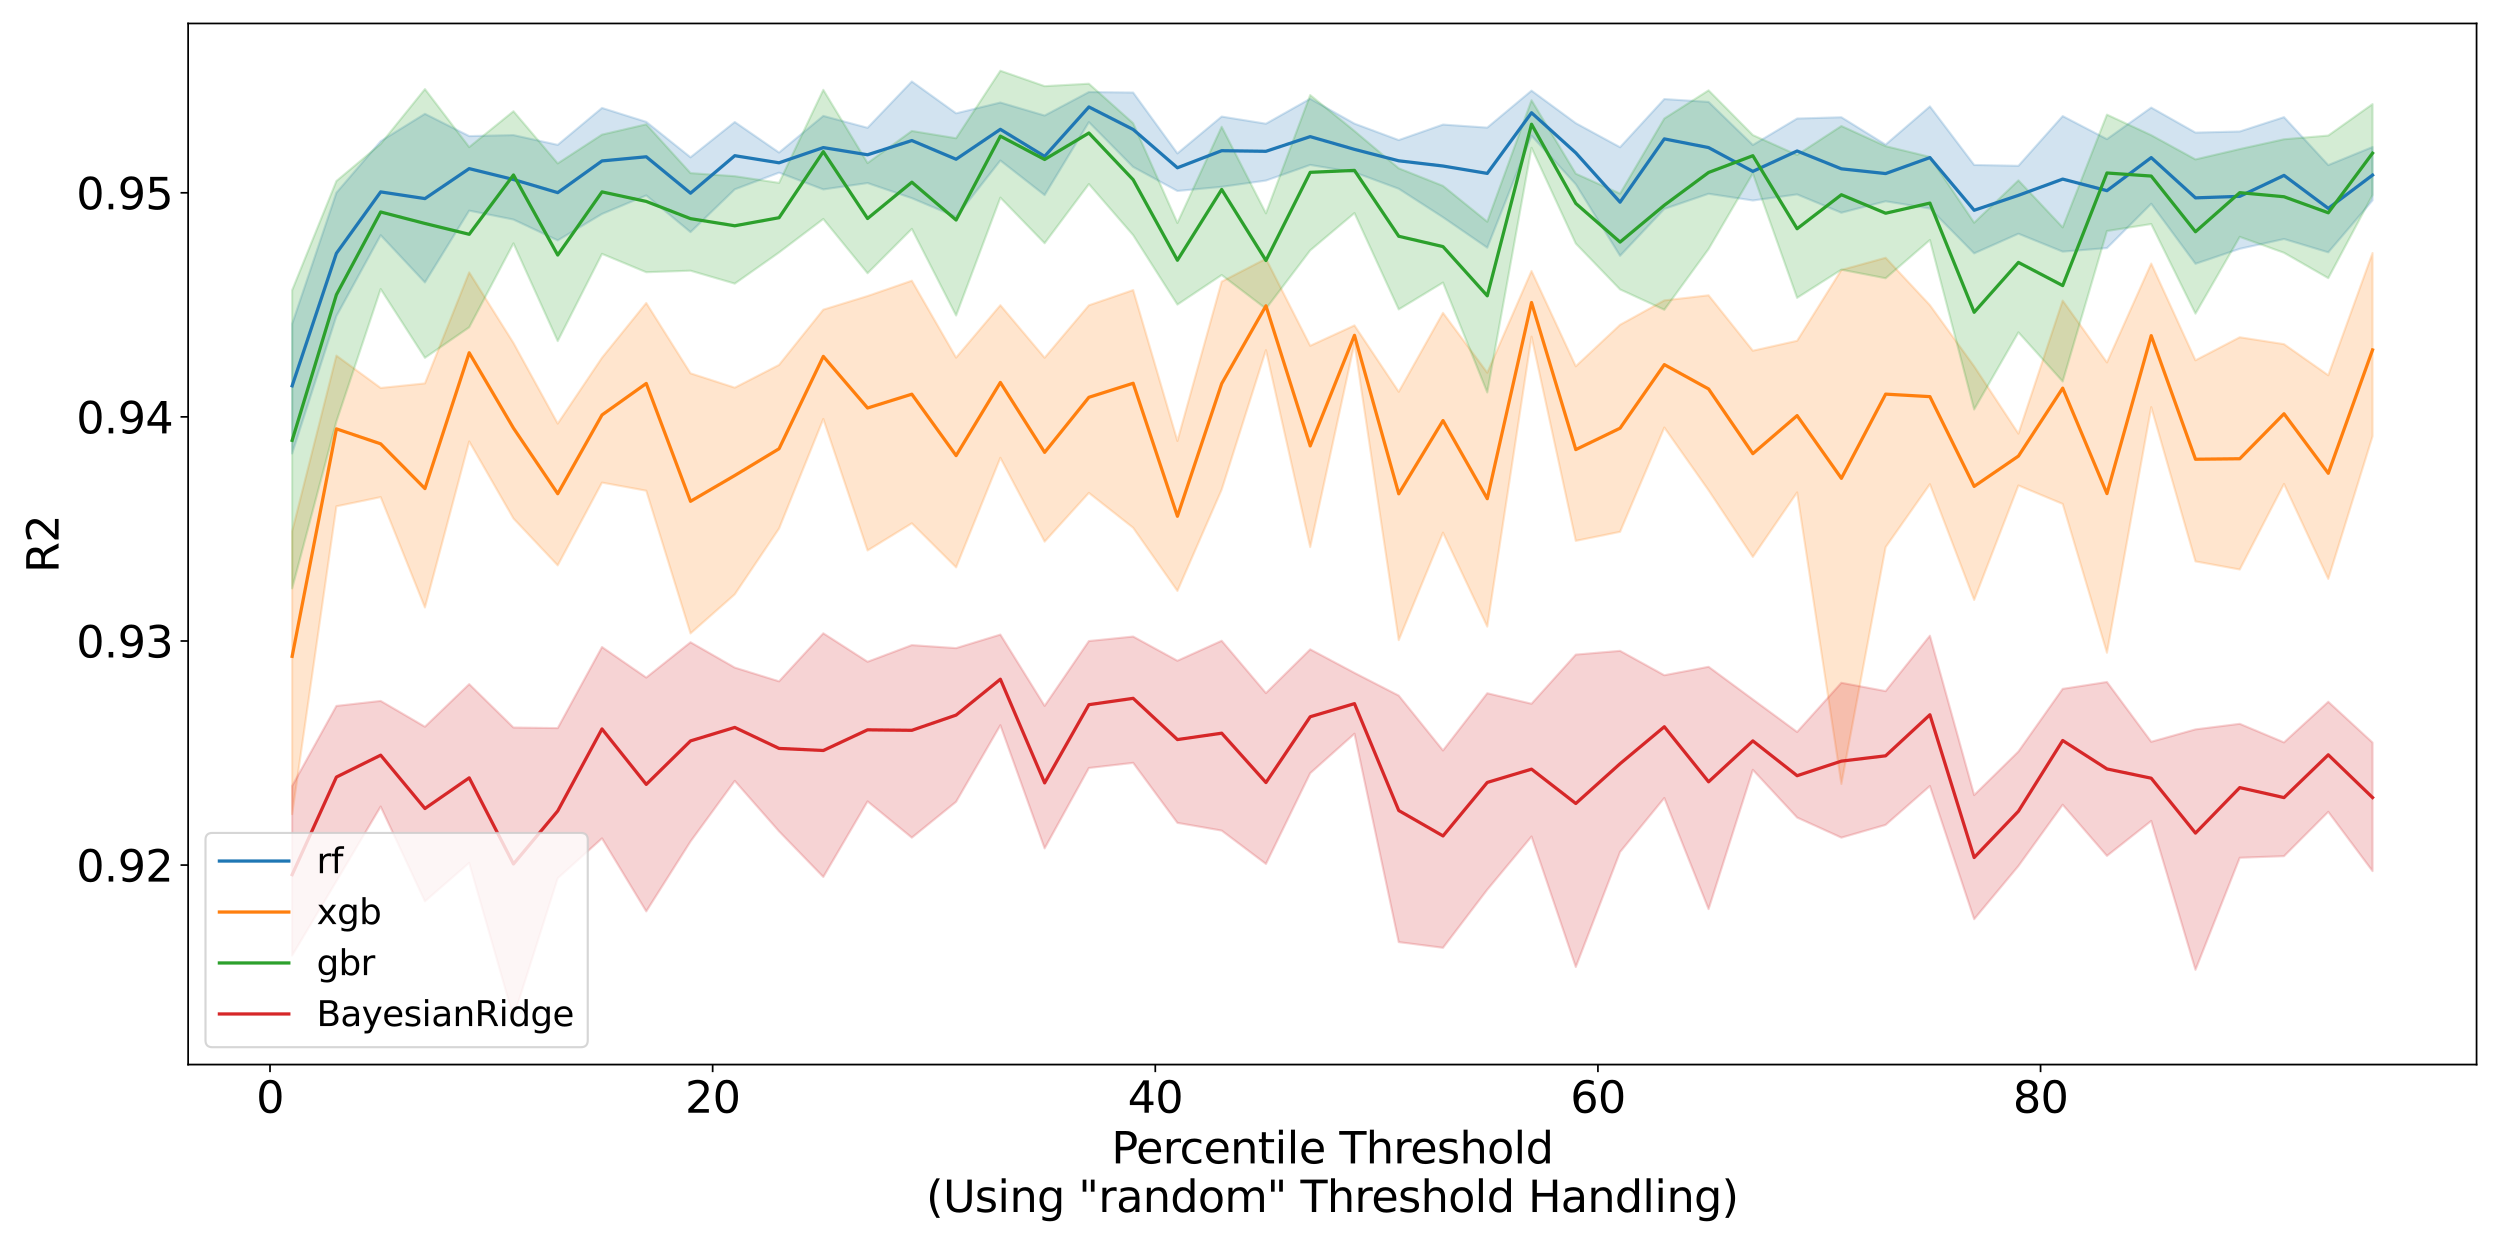 <?xml version="1.0" encoding="utf-8" standalone="no"?>
<!DOCTYPE svg PUBLIC "-//W3C//DTD SVG 1.1//EN"
  "http://www.w3.org/Graphics/SVG/1.1/DTD/svg11.dtd">
<svg xmlns:xlink="http://www.w3.org/1999/xlink" width="1152pt" height="576pt" viewBox="0 0 1152 576" xmlns="http://www.w3.org/2000/svg" version="1.1">
 <defs>
  <style type="text/css">*{stroke-linejoin: round; stroke-linecap: butt}</style>
 </defs>
 <g id="figure_1">
  <g id="patch_1">
   <path d="M 0 576 
L 1152 576 
L 1152 0 
L 0 0 
z
" style="fill: #ffffff"/>
  </g>
  <g id="axes_1">
   <g id="patch_2">
    <path d="M 86.69 490.552 
L 1141.2 490.552 
L 1141.2 10.8 
L 86.69 10.8 
z
" style="fill: #ffffff"/>
   </g>
   <g id="PolyCollection_1">
    <defs>
     <path id="m0b833ff2f1" d="M 134.622 -426.703 
L 134.622 -367.059 
L 155.019 -430.334 
L 175.416 -467.618 
L 195.812 -445.857 
L 216.209 -478.936 
L 236.606 -474.829 
L 257.003 -465.228 
L 277.399 -477.409 
L 297.796 -485.947 
L 318.193 -469.042 
L 338.589 -488.744 
L 358.986 -496.441 
L 379.383 -488.713 
L 399.78 -491.652 
L 420.176 -484.685 
L 440.573 -476.057 
L 460.97 -502.032 
L 481.366 -486.102 
L 501.763 -519.708 
L 522.16 -499.058 
L 542.557 -487.998 
L 562.953 -489.911 
L 583.35 -492.798 
L 603.747 -500.006 
L 624.143 -496.566 
L 644.54 -489.026 
L 664.937 -475.889 
L 685.333 -461.871 
L 705.73 -513.46 
L 726.127 -491.074 
L 746.524 -458.129 
L 766.92 -479.725 
L 787.317 -486.714 
L 807.714 -483.61 
L 828.11 -486.417 
L 848.507 -477.973 
L 868.904 -483.25 
L 889.301 -479.933 
L 909.697 -459.257 
L 930.094 -468.307 
L 950.491 -460.05 
L 970.887 -461.686 
L 991.284 -482.099 
L 1011.681 -454.452 
L 1032.078 -461.34 
L 1052.474 -465.87 
L 1072.871 -459.721 
L 1093.268 -483.657 
L 1093.268 -508.255 
L 1093.268 -508.255 
L 1072.871 -499.923 
L 1052.474 -522.013 
L 1032.078 -515.409 
L 1011.681 -514.891 
L 991.284 -526.418 
L 970.887 -511.882 
L 950.491 -522.501 
L 930.094 -499.585 
L 909.697 -499.989 
L 889.301 -526.959 
L 868.904 -509.353 
L 848.507 -521.962 
L 828.11 -521.375 
L 807.714 -509.192 
L 787.317 -529.036 
L 766.92 -530.356 
L 746.524 -508.149 
L 726.127 -519.244 
L 705.73 -534.228 
L 685.333 -517.19 
L 664.937 -518.593 
L 644.54 -511.447 
L 624.143 -519.032 
L 603.747 -530.5 
L 583.35 -518.989 
L 562.953 -522.287 
L 542.557 -505.309 
L 522.16 -533.35 
L 501.763 -533.592 
L 481.366 -522.756 
L 460.97 -528.752 
L 440.573 -523.778 
L 420.176 -538.446 
L 399.78 -517.105 
L 379.383 -522.585 
L 358.986 -505.704 
L 338.589 -519.775 
L 318.193 -503.512 
L 297.796 -519.846 
L 277.399 -526.25 
L 257.003 -509.241 
L 236.606 -513.74 
L 216.209 -513.291 
L 195.812 -523.548 
L 175.416 -510.922 
L 155.019 -487.2 
L 134.622 -426.703 
z
" style="stroke: #1f77b4; stroke-opacity: 0.2"/>
    </defs>
    <g clip-path="url(#pa0280b1dad)">
     <use xlink:href="#m0b833ff2f1" x="0" y="576" style="fill: #1f77b4; fill-opacity: 0.2; stroke: #1f77b4; stroke-opacity: 0.2"/>
    </g>
   </g>
   <g id="PolyCollection_2">
    <defs>
     <path id="m1330b4da65" d="M 134.622 -331.151 
L 134.622 -200.842 
L 155.019 -342.687 
L 175.416 -346.935 
L 195.812 -296.086 
L 216.209 -372.58 
L 236.606 -337.068 
L 257.003 -315.469 
L 277.399 -353.625 
L 297.796 -349.881 
L 318.193 -284.121 
L 338.589 -302.124 
L 358.986 -332.43 
L 379.383 -382.932 
L 399.78 -322.342 
L 420.176 -334.862 
L 440.573 -314.561 
L 460.97 -365.03 
L 481.366 -326.416 
L 501.763 -348.874 
L 522.16 -332.805 
L 542.557 -303.696 
L 562.953 -350.374 
L 583.35 -414.651 
L 603.747 -323.927 
L 624.143 -417.793 
L 644.54 -281.031 
L 664.937 -330.544 
L 685.333 -287.257 
L 705.73 -420.855 
L 726.127 -326.783 
L 746.524 -330.932 
L 766.92 -378.988 
L 787.317 -350.066 
L 807.714 -319.389 
L 828.11 -349.095 
L 848.507 -214.762 
L 868.904 -323.876 
L 889.301 -352.873 
L 909.697 -299.556 
L 930.094 -352.293 
L 950.491 -343.79 
L 970.887 -275.231 
L 991.284 -388.386 
L 1011.681 -317.304 
L 1032.078 -313.58 
L 1052.474 -352.976 
L 1072.871 -309.249 
L 1093.268 -374.932 
L 1093.268 -459.41 
L 1093.268 -459.41 
L 1072.871 -403.078 
L 1052.474 -417.415 
L 1032.078 -420.587 
L 1011.681 -409.977 
L 991.284 -454.555 
L 970.887 -408.984 
L 950.491 -437.473 
L 930.094 -376.184 
L 909.697 -407.188 
L 889.301 -435.393 
L 868.904 -457.216 
L 848.507 -451.602 
L 828.11 -418.955 
L 807.714 -414.389 
L 787.317 -439.927 
L 766.92 -437.569 
L 746.524 -426.33 
L 726.127 -407.218 
L 705.73 -451.134 
L 685.333 -404.266 
L 664.937 -431.834 
L 644.54 -395.465 
L 624.143 -426.053 
L 603.747 -416.662 
L 583.35 -456.778 
L 562.953 -446.227 
L 542.557 -372.81 
L 522.16 -442.328 
L 501.763 -435.316 
L 481.366 -411.139 
L 460.97 -435.355 
L 440.573 -411.201 
L 420.176 -446.656 
L 399.78 -439.587 
L 379.383 -433.313 
L 358.986 -407.854 
L 338.589 -397.354 
L 318.193 -403.969 
L 297.796 -436.385 
L 277.399 -411.162 
L 257.003 -380.802 
L 236.606 -417.969 
L 216.209 -450.485 
L 195.812 -399.332 
L 175.416 -397.23 
L 155.019 -412.129 
L 134.622 -331.151 
z
" style="stroke: #ff7f0e; stroke-opacity: 0.2"/>
    </defs>
    <g clip-path="url(#pa0280b1dad)">
     <use xlink:href="#m1330b4da65" x="0" y="576" style="fill: #ff7f0e; fill-opacity: 0.2; stroke: #ff7f0e; stroke-opacity: 0.2"/>
    </g>
   </g>
   <g id="PolyCollection_3">
    <defs>
     <path id="md63c2fb1d5" d="M 134.622 -442.27 
L 134.622 -304.877 
L 155.019 -381.756 
L 175.416 -442.815 
L 195.812 -411.117 
L 216.209 -425.179 
L 236.606 -463.857 
L 257.003 -418.83 
L 277.399 -459.019 
L 297.796 -450.558 
L 318.193 -451.264 
L 338.589 -445.312 
L 358.986 -459.667 
L 379.383 -475.085 
L 399.78 -450.086 
L 420.176 -470.524 
L 440.573 -430.62 
L 460.97 -484.927 
L 481.366 -463.927 
L 501.763 -491.183 
L 522.16 -467.646 
L 542.557 -435.645 
L 562.953 -449.274 
L 583.35 -433.727 
L 603.747 -460.629 
L 624.143 -477.813 
L 644.54 -433.435 
L 664.937 -445.798 
L 685.333 -395.18 
L 705.73 -507.878 
L 726.127 -463.774 
L 746.524 -442.642 
L 766.92 -433.262 
L 787.317 -461.242 
L 807.714 -496.116 
L 828.11 -438.751 
L 848.507 -451.736 
L 868.904 -447.778 
L 889.301 -465.404 
L 909.697 -387.324 
L 930.094 -422.86 
L 950.491 -400.237 
L 970.887 -469.544 
L 991.284 -472.76 
L 1011.681 -431.48 
L 1032.078 -466.869 
L 1052.474 -459.521 
L 1072.871 -447.833 
L 1093.268 -486.117 
L 1093.268 -528.028 
L 1093.268 -528.028 
L 1072.871 -513.537 
L 1052.474 -511.821 
L 1032.078 -507.305 
L 1011.681 -502.533 
L 991.284 -513.703 
L 970.887 -523.165 
L 950.491 -471.223 
L 930.094 -492.875 
L 909.697 -473.368 
L 889.301 -503.683 
L 868.904 -508.643 
L 848.507 -517.93 
L 828.11 -504.61 
L 807.714 -513.748 
L 787.317 -534.364 
L 766.92 -521.381 
L 746.524 -486.771 
L 726.127 -495.965 
L 705.73 -529.797 
L 685.333 -473.83 
L 664.937 -490.339 
L 644.54 -498.428 
L 624.143 -515.623 
L 603.747 -532.184 
L 583.35 -477.698 
L 562.953 -517.577 
L 542.557 -473.259 
L 522.16 -519.207 
L 501.763 -537.425 
L 481.366 -536.292 
L 460.97 -543.393 
L 440.573 -512.29 
L 420.176 -515.645 
L 399.78 -500.863 
L 379.383 -534.599 
L 358.986 -491.735 
L 338.589 -494.804 
L 318.193 -496.225 
L 297.796 -518.701 
L 277.399 -513.959 
L 257.003 -500.691 
L 236.606 -524.731 
L 216.209 -508.212 
L 195.812 -534.941 
L 175.416 -509.669 
L 155.019 -492.575 
L 134.622 -442.27 
z
" style="stroke: #2ca02c; stroke-opacity: 0.2"/>
    </defs>
    <g clip-path="url(#pa0280b1dad)">
     <use xlink:href="#md63c2fb1d5" x="0" y="576" style="fill: #2ca02c; fill-opacity: 0.2; stroke: #2ca02c; stroke-opacity: 0.2"/>
    </g>
   </g>
   <g id="PolyCollection_4">
    <defs>
     <path id="m9698d8f421" d="M 134.622 -213.808 
L 134.622 -135.714 
L 155.019 -169.953 
L 175.416 -204.324 
L 195.812 -160.674 
L 216.209 -178.398 
L 236.606 -107.255 
L 257.003 -171.315 
L 277.399 -189.679 
L 297.796 -156.038 
L 318.193 -188.238 
L 338.589 -216.159 
L 358.986 -192.922 
L 379.383 -171.908 
L 399.78 -206.723 
L 420.176 -190.008 
L 440.573 -206.537 
L 460.97 -241.809 
L 481.366 -185.072 
L 501.763 -222.116 
L 522.16 -224.481 
L 542.557 -196.827 
L 562.953 -193.263 
L 583.35 -177.911 
L 603.747 -219.705 
L 624.143 -237.894 
L 644.54 -141.878 
L 664.937 -139.255 
L 685.333 -166.036 
L 705.73 -190.533 
L 726.127 -130.425 
L 746.524 -183.39 
L 766.92 -208.274 
L 787.317 -157.096 
L 807.714 -221.257 
L 828.11 -199.286 
L 848.507 -190.016 
L 868.904 -195.899 
L 889.301 -213.808 
L 909.697 -152.449 
L 930.094 -176.943 
L 950.491 -205.175 
L 970.887 -181.613 
L 991.284 -197.698 
L 1011.681 -129.121 
L 1032.078 -180.749 
L 1052.474 -181.476 
L 1072.871 -201.903 
L 1093.268 -174.603 
L 1093.268 -233.823 
L 1093.268 -233.823 
L 1072.871 -252.622 
L 1052.474 -233.901 
L 1032.078 -242.462 
L 1011.681 -239.894 
L 991.284 -234.19 
L 970.887 -261.737 
L 950.491 -258.572 
L 930.094 -229.697 
L 909.697 -209.633 
L 889.301 -283.063 
L 868.904 -257.532 
L 848.507 -261.363 
L 828.11 -238.708 
L 807.714 -253.711 
L 787.317 -268.736 
L 766.92 -264.848 
L 746.524 -276.081 
L 726.127 -274.358 
L 705.73 -251.711 
L 685.333 -256.554 
L 664.937 -230.187 
L 644.54 -255.465 
L 624.143 -265.937 
L 603.747 -276.783 
L 583.35 -256.633 
L 562.953 -280.731 
L 542.557 -271.525 
L 522.16 -282.675 
L 501.763 -280.605 
L 481.366 -250.741 
L 460.97 -283.573 
L 440.573 -277.34 
L 420.176 -278.722 
L 399.78 -271.06 
L 379.383 -284.18 
L 358.986 -262.039 
L 338.589 -268.363 
L 318.193 -280.047 
L 297.796 -263.768 
L 277.399 -277.842 
L 257.003 -240.489 
L 236.606 -240.749 
L 216.209 -260.749 
L 195.812 -241.116 
L 175.416 -253.009 
L 155.019 -250.702 
L 134.622 -213.808 
z
" style="stroke: #d62728; stroke-opacity: 0.2"/>
    </defs>
    <g clip-path="url(#pa0280b1dad)">
     <use xlink:href="#m9698d8f421" x="0" y="576" style="fill: #d62728; fill-opacity: 0.2; stroke: #d62728; stroke-opacity: 0.2"/>
    </g>
   </g>
   <g id="matplotlib.axis_1">
    <g id="xtick_1">
     <g id="line2d_1">
      <defs>
       <path id="m8435a834bd" d="M 0 0 
L 0 3.5 
" style="stroke: #000000; stroke-width: 0.8"/>
      </defs>
      <g>
       <use xlink:href="#m8435a834bd" x="124.424" y="490.552" style="stroke: #000000; stroke-width: 0.8"/>
      </g>
     </g>
     <g id="text_1">
      <!-- 0 -->
      <g transform="translate(118.061 512.749) scale(0.2 -0.2)">
       <defs>
        <path id="DejaVuSans-30" d="M 2034 4250 
Q 1547 4250 1301 3770 
Q 1056 3291 1056 2328 
Q 1056 1369 1301 889 
Q 1547 409 2034 409 
Q 2525 409 2770 889 
Q 3016 1369 3016 2328 
Q 3016 3291 2770 3770 
Q 2525 4250 2034 4250 
z
M 2034 4750 
Q 2819 4750 3233 4129 
Q 3647 3509 3647 2328 
Q 3647 1150 3233 529 
Q 2819 -91 2034 -91 
Q 1250 -91 836 529 
Q 422 1150 422 2328 
Q 422 3509 836 4129 
Q 1250 4750 2034 4750 
z
" transform="scale(0.016)"/>
       </defs>
       <use xlink:href="#DejaVuSans-30"/>
      </g>
     </g>
    </g>
    <g id="xtick_2">
     <g id="line2d_2">
      <g>
       <use xlink:href="#m8435a834bd" x="328.391" y="490.552" style="stroke: #000000; stroke-width: 0.8"/>
      </g>
     </g>
     <g id="text_2">
      <!-- 20 -->
      <g transform="translate(315.666 512.749) scale(0.2 -0.2)">
       <defs>
        <path id="DejaVuSans-32" d="M 1228 531 
L 3431 531 
L 3431 0 
L 469 0 
L 469 531 
Q 828 903 1448 1529 
Q 2069 2156 2228 2338 
Q 2531 2678 2651 2914 
Q 2772 3150 2772 3378 
Q 2772 3750 2511 3984 
Q 2250 4219 1831 4219 
Q 1534 4219 1204 4116 
Q 875 4013 500 3803 
L 500 4441 
Q 881 4594 1212 4672 
Q 1544 4750 1819 4750 
Q 2544 4750 2975 4387 
Q 3406 4025 3406 3419 
Q 3406 3131 3298 2873 
Q 3191 2616 2906 2266 
Q 2828 2175 2409 1742 
Q 1991 1309 1228 531 
z
" transform="scale(0.016)"/>
       </defs>
       <use xlink:href="#DejaVuSans-32"/>
       <use xlink:href="#DejaVuSans-30" x="63.623"/>
      </g>
     </g>
    </g>
    <g id="xtick_3">
     <g id="line2d_3">
      <g>
       <use xlink:href="#m8435a834bd" x="532.358" y="490.552" style="stroke: #000000; stroke-width: 0.8"/>
      </g>
     </g>
     <g id="text_3">
      <!-- 40 -->
      <g transform="translate(519.633 512.749) scale(0.2 -0.2)">
       <defs>
        <path id="DejaVuSans-34" d="M 2419 4116 
L 825 1625 
L 2419 1625 
L 2419 4116 
z
M 2253 4666 
L 3047 4666 
L 3047 1625 
L 3713 1625 
L 3713 1100 
L 3047 1100 
L 3047 0 
L 2419 0 
L 2419 1100 
L 313 1100 
L 313 1709 
L 2253 4666 
z
" transform="scale(0.016)"/>
       </defs>
       <use xlink:href="#DejaVuSans-34"/>
       <use xlink:href="#DejaVuSans-30" x="63.623"/>
      </g>
     </g>
    </g>
    <g id="xtick_4">
     <g id="line2d_4">
      <g>
       <use xlink:href="#m8435a834bd" x="736.325" y="490.552" style="stroke: #000000; stroke-width: 0.8"/>
      </g>
     </g>
     <g id="text_4">
      <!-- 60 -->
      <g transform="translate(723.6 512.749) scale(0.2 -0.2)">
       <defs>
        <path id="DejaVuSans-36" d="M 2113 2584 
Q 1688 2584 1439 2293 
Q 1191 2003 1191 1497 
Q 1191 994 1439 701 
Q 1688 409 2113 409 
Q 2538 409 2786 701 
Q 3034 994 3034 1497 
Q 3034 2003 2786 2293 
Q 2538 2584 2113 2584 
z
M 3366 4563 
L 3366 3988 
Q 3128 4100 2886 4159 
Q 2644 4219 2406 4219 
Q 1781 4219 1451 3797 
Q 1122 3375 1075 2522 
Q 1259 2794 1537 2939 
Q 1816 3084 2150 3084 
Q 2853 3084 3261 2657 
Q 3669 2231 3669 1497 
Q 3669 778 3244 343 
Q 2819 -91 2113 -91 
Q 1303 -91 875 529 
Q 447 1150 447 2328 
Q 447 3434 972 4092 
Q 1497 4750 2381 4750 
Q 2619 4750 2861 4703 
Q 3103 4656 3366 4563 
z
" transform="scale(0.016)"/>
       </defs>
       <use xlink:href="#DejaVuSans-36"/>
       <use xlink:href="#DejaVuSans-30" x="63.623"/>
      </g>
     </g>
    </g>
    <g id="xtick_5">
     <g id="line2d_5">
      <g>
       <use xlink:href="#m8435a834bd" x="940.292" y="490.552" style="stroke: #000000; stroke-width: 0.8"/>
      </g>
     </g>
     <g id="text_5">
      <!-- 80 -->
      <g transform="translate(927.567 512.749) scale(0.2 -0.2)">
       <defs>
        <path id="DejaVuSans-38" d="M 2034 2216 
Q 1584 2216 1326 1975 
Q 1069 1734 1069 1313 
Q 1069 891 1326 650 
Q 1584 409 2034 409 
Q 2484 409 2743 651 
Q 3003 894 3003 1313 
Q 3003 1734 2745 1975 
Q 2488 2216 2034 2216 
z
M 1403 2484 
Q 997 2584 770 2862 
Q 544 3141 544 3541 
Q 544 4100 942 4425 
Q 1341 4750 2034 4750 
Q 2731 4750 3128 4425 
Q 3525 4100 3525 3541 
Q 3525 3141 3298 2862 
Q 3072 2584 2669 2484 
Q 3125 2378 3379 2068 
Q 3634 1759 3634 1313 
Q 3634 634 3220 271 
Q 2806 -91 2034 -91 
Q 1263 -91 848 271 
Q 434 634 434 1313 
Q 434 1759 690 2068 
Q 947 2378 1403 2484 
z
M 1172 3481 
Q 1172 3119 1398 2916 
Q 1625 2713 2034 2713 
Q 2441 2713 2670 2916 
Q 2900 3119 2900 3481 
Q 2900 3844 2670 4047 
Q 2441 4250 2034 4250 
Q 1625 4250 1398 4047 
Q 1172 3844 1172 3481 
z
" transform="scale(0.016)"/>
       </defs>
       <use xlink:href="#DejaVuSans-38"/>
       <use xlink:href="#DejaVuSans-30" x="63.623"/>
      </g>
     </g>
    </g>
    <g id="text_6">
     <!-- Percentile Threshold -->
     <g transform="translate(512.165 536.105) scale(0.2 -0.2)">
      <defs>
       <path id="DejaVuSans-50" d="M 1259 4147 
L 1259 2394 
L 2053 2394 
Q 2494 2394 2734 2622 
Q 2975 2850 2975 3272 
Q 2975 3691 2734 3919 
Q 2494 4147 2053 4147 
L 1259 4147 
z
M 628 4666 
L 2053 4666 
Q 2838 4666 3239 4311 
Q 3641 3956 3641 3272 
Q 3641 2581 3239 2228 
Q 2838 1875 2053 1875 
L 1259 1875 
L 1259 0 
L 628 0 
L 628 4666 
z
" transform="scale(0.016)"/>
       <path id="DejaVuSans-65" d="M 3597 1894 
L 3597 1613 
L 953 1613 
Q 991 1019 1311 708 
Q 1631 397 2203 397 
Q 2534 397 2845 478 
Q 3156 559 3463 722 
L 3463 178 
Q 3153 47 2828 -22 
Q 2503 -91 2169 -91 
Q 1331 -91 842 396 
Q 353 884 353 1716 
Q 353 2575 817 3079 
Q 1281 3584 2069 3584 
Q 2775 3584 3186 3129 
Q 3597 2675 3597 1894 
z
M 3022 2063 
Q 3016 2534 2758 2815 
Q 2500 3097 2075 3097 
Q 1594 3097 1305 2825 
Q 1016 2553 972 2059 
L 3022 2063 
z
" transform="scale(0.016)"/>
       <path id="DejaVuSans-72" d="M 2631 2963 
Q 2534 3019 2420 3045 
Q 2306 3072 2169 3072 
Q 1681 3072 1420 2755 
Q 1159 2438 1159 1844 
L 1159 0 
L 581 0 
L 581 3500 
L 1159 3500 
L 1159 2956 
Q 1341 3275 1631 3429 
Q 1922 3584 2338 3584 
Q 2397 3584 2469 3576 
Q 2541 3569 2628 3553 
L 2631 2963 
z
" transform="scale(0.016)"/>
       <path id="DejaVuSans-63" d="M 3122 3366 
L 3122 2828 
Q 2878 2963 2633 3030 
Q 2388 3097 2138 3097 
Q 1578 3097 1268 2742 
Q 959 2388 959 1747 
Q 959 1106 1268 751 
Q 1578 397 2138 397 
Q 2388 397 2633 464 
Q 2878 531 3122 666 
L 3122 134 
Q 2881 22 2623 -34 
Q 2366 -91 2075 -91 
Q 1284 -91 818 406 
Q 353 903 353 1747 
Q 353 2603 823 3093 
Q 1294 3584 2113 3584 
Q 2378 3584 2631 3529 
Q 2884 3475 3122 3366 
z
" transform="scale(0.016)"/>
       <path id="DejaVuSans-6e" d="M 3513 2113 
L 3513 0 
L 2938 0 
L 2938 2094 
Q 2938 2591 2744 2837 
Q 2550 3084 2163 3084 
Q 1697 3084 1428 2787 
Q 1159 2491 1159 1978 
L 1159 0 
L 581 0 
L 581 3500 
L 1159 3500 
L 1159 2956 
Q 1366 3272 1645 3428 
Q 1925 3584 2291 3584 
Q 2894 3584 3203 3211 
Q 3513 2838 3513 2113 
z
" transform="scale(0.016)"/>
       <path id="DejaVuSans-74" d="M 1172 4494 
L 1172 3500 
L 2356 3500 
L 2356 3053 
L 1172 3053 
L 1172 1153 
Q 1172 725 1289 603 
Q 1406 481 1766 481 
L 2356 481 
L 2356 0 
L 1766 0 
Q 1100 0 847 248 
Q 594 497 594 1153 
L 594 3053 
L 172 3053 
L 172 3500 
L 594 3500 
L 594 4494 
L 1172 4494 
z
" transform="scale(0.016)"/>
       <path id="DejaVuSans-69" d="M 603 3500 
L 1178 3500 
L 1178 0 
L 603 0 
L 603 3500 
z
M 603 4863 
L 1178 4863 
L 1178 4134 
L 603 4134 
L 603 4863 
z
" transform="scale(0.016)"/>
       <path id="DejaVuSans-6c" d="M 603 4863 
L 1178 4863 
L 1178 0 
L 603 0 
L 603 4863 
z
" transform="scale(0.016)"/>
       <path id="DejaVuSans-20" transform="scale(0.016)"/>
       <path id="DejaVuSans-54" d="M -19 4666 
L 3928 4666 
L 3928 4134 
L 2272 4134 
L 2272 0 
L 1638 0 
L 1638 4134 
L -19 4134 
L -19 4666 
z
" transform="scale(0.016)"/>
       <path id="DejaVuSans-68" d="M 3513 2113 
L 3513 0 
L 2938 0 
L 2938 2094 
Q 2938 2591 2744 2837 
Q 2550 3084 2163 3084 
Q 1697 3084 1428 2787 
Q 1159 2491 1159 1978 
L 1159 0 
L 581 0 
L 581 4863 
L 1159 4863 
L 1159 2956 
Q 1366 3272 1645 3428 
Q 1925 3584 2291 3584 
Q 2894 3584 3203 3211 
Q 3513 2838 3513 2113 
z
" transform="scale(0.016)"/>
       <path id="DejaVuSans-73" d="M 2834 3397 
L 2834 2853 
Q 2591 2978 2328 3040 
Q 2066 3103 1784 3103 
Q 1356 3103 1142 2972 
Q 928 2841 928 2578 
Q 928 2378 1081 2264 
Q 1234 2150 1697 2047 
L 1894 2003 
Q 2506 1872 2764 1633 
Q 3022 1394 3022 966 
Q 3022 478 2636 193 
Q 2250 -91 1575 -91 
Q 1294 -91 989 -36 
Q 684 19 347 128 
L 347 722 
Q 666 556 975 473 
Q 1284 391 1588 391 
Q 1994 391 2212 530 
Q 2431 669 2431 922 
Q 2431 1156 2273 1281 
Q 2116 1406 1581 1522 
L 1381 1569 
Q 847 1681 609 1914 
Q 372 2147 372 2553 
Q 372 3047 722 3315 
Q 1072 3584 1716 3584 
Q 2034 3584 2315 3537 
Q 2597 3491 2834 3397 
z
" transform="scale(0.016)"/>
       <path id="DejaVuSans-6f" d="M 1959 3097 
Q 1497 3097 1228 2736 
Q 959 2375 959 1747 
Q 959 1119 1226 758 
Q 1494 397 1959 397 
Q 2419 397 2687 759 
Q 2956 1122 2956 1747 
Q 2956 2369 2687 2733 
Q 2419 3097 1959 3097 
z
M 1959 3584 
Q 2709 3584 3137 3096 
Q 3566 2609 3566 1747 
Q 3566 888 3137 398 
Q 2709 -91 1959 -91 
Q 1206 -91 779 398 
Q 353 888 353 1747 
Q 353 2609 779 3096 
Q 1206 3584 1959 3584 
z
" transform="scale(0.016)"/>
       <path id="DejaVuSans-64" d="M 2906 2969 
L 2906 4863 
L 3481 4863 
L 3481 0 
L 2906 0 
L 2906 525 
Q 2725 213 2448 61 
Q 2172 -91 1784 -91 
Q 1150 -91 751 415 
Q 353 922 353 1747 
Q 353 2572 751 3078 
Q 1150 3584 1784 3584 
Q 2172 3584 2448 3432 
Q 2725 3281 2906 2969 
z
M 947 1747 
Q 947 1113 1208 752 
Q 1469 391 1925 391 
Q 2381 391 2643 752 
Q 2906 1113 2906 1747 
Q 2906 2381 2643 2742 
Q 2381 3103 1925 3103 
Q 1469 3103 1208 2742 
Q 947 2381 947 1747 
z
" transform="scale(0.016)"/>
      </defs>
      <use xlink:href="#DejaVuSans-50"/>
      <use xlink:href="#DejaVuSans-65" x="56.678"/>
      <use xlink:href="#DejaVuSans-72" x="118.201"/>
      <use xlink:href="#DejaVuSans-63" x="157.064"/>
      <use xlink:href="#DejaVuSans-65" x="212.045"/>
      <use xlink:href="#DejaVuSans-6e" x="273.568"/>
      <use xlink:href="#DejaVuSans-74" x="336.947"/>
      <use xlink:href="#DejaVuSans-69" x="376.156"/>
      <use xlink:href="#DejaVuSans-6c" x="403.939"/>
      <use xlink:href="#DejaVuSans-65" x="431.723"/>
      <use xlink:href="#DejaVuSans-20" x="493.246"/>
      <use xlink:href="#DejaVuSans-54" x="525.033"/>
      <use xlink:href="#DejaVuSans-68" x="586.117"/>
      <use xlink:href="#DejaVuSans-72" x="649.496"/>
      <use xlink:href="#DejaVuSans-65" x="688.359"/>
      <use xlink:href="#DejaVuSans-73" x="749.883"/>
      <use xlink:href="#DejaVuSans-68" x="801.982"/>
      <use xlink:href="#DejaVuSans-6f" x="865.361"/>
      <use xlink:href="#DejaVuSans-6c" x="926.543"/>
      <use xlink:href="#DejaVuSans-64" x="954.326"/>
     </g>
     <!-- (Using "random" Threshold Handling) -->
     <g transform="translate(426.778 558.501) scale(0.2 -0.2)">
      <defs>
       <path id="DejaVuSans-28" d="M 1984 4856 
Q 1566 4138 1362 3434 
Q 1159 2731 1159 2009 
Q 1159 1288 1364 580 
Q 1569 -128 1984 -844 
L 1484 -844 
Q 1016 -109 783 600 
Q 550 1309 550 2009 
Q 550 2706 781 3412 
Q 1013 4119 1484 4856 
L 1984 4856 
z
" transform="scale(0.016)"/>
       <path id="DejaVuSans-55" d="M 556 4666 
L 1191 4666 
L 1191 1831 
Q 1191 1081 1462 751 
Q 1734 422 2344 422 
Q 2950 422 3222 751 
Q 3494 1081 3494 1831 
L 3494 4666 
L 4128 4666 
L 4128 1753 
Q 4128 841 3676 375 
Q 3225 -91 2344 -91 
Q 1459 -91 1007 375 
Q 556 841 556 1753 
L 556 4666 
z
" transform="scale(0.016)"/>
       <path id="DejaVuSans-67" d="M 2906 1791 
Q 2906 2416 2648 2759 
Q 2391 3103 1925 3103 
Q 1463 3103 1205 2759 
Q 947 2416 947 1791 
Q 947 1169 1205 825 
Q 1463 481 1925 481 
Q 2391 481 2648 825 
Q 2906 1169 2906 1791 
z
M 3481 434 
Q 3481 -459 3084 -895 
Q 2688 -1331 1869 -1331 
Q 1566 -1331 1297 -1286 
Q 1028 -1241 775 -1147 
L 775 -588 
Q 1028 -725 1275 -790 
Q 1522 -856 1778 -856 
Q 2344 -856 2625 -561 
Q 2906 -266 2906 331 
L 2906 616 
Q 2728 306 2450 153 
Q 2172 0 1784 0 
Q 1141 0 747 490 
Q 353 981 353 1791 
Q 353 2603 747 3093 
Q 1141 3584 1784 3584 
Q 2172 3584 2450 3431 
Q 2728 3278 2906 2969 
L 2906 3500 
L 3481 3500 
L 3481 434 
z
" transform="scale(0.016)"/>
       <path id="DejaVuSans-22" d="M 1147 4666 
L 1147 2931 
L 616 2931 
L 616 4666 
L 1147 4666 
z
M 2328 4666 
L 2328 2931 
L 1797 2931 
L 1797 4666 
L 2328 4666 
z
" transform="scale(0.016)"/>
       <path id="DejaVuSans-61" d="M 2194 1759 
Q 1497 1759 1228 1600 
Q 959 1441 959 1056 
Q 959 750 1161 570 
Q 1363 391 1709 391 
Q 2188 391 2477 730 
Q 2766 1069 2766 1631 
L 2766 1759 
L 2194 1759 
z
M 3341 1997 
L 3341 0 
L 2766 0 
L 2766 531 
Q 2569 213 2275 61 
Q 1981 -91 1556 -91 
Q 1019 -91 701 211 
Q 384 513 384 1019 
Q 384 1609 779 1909 
Q 1175 2209 1959 2209 
L 2766 2209 
L 2766 2266 
Q 2766 2663 2505 2880 
Q 2244 3097 1772 3097 
Q 1472 3097 1187 3025 
Q 903 2953 641 2809 
L 641 3341 
Q 956 3463 1253 3523 
Q 1550 3584 1831 3584 
Q 2591 3584 2966 3190 
Q 3341 2797 3341 1997 
z
" transform="scale(0.016)"/>
       <path id="DejaVuSans-6d" d="M 3328 2828 
Q 3544 3216 3844 3400 
Q 4144 3584 4550 3584 
Q 5097 3584 5394 3201 
Q 5691 2819 5691 2113 
L 5691 0 
L 5113 0 
L 5113 2094 
Q 5113 2597 4934 2840 
Q 4756 3084 4391 3084 
Q 3944 3084 3684 2787 
Q 3425 2491 3425 1978 
L 3425 0 
L 2847 0 
L 2847 2094 
Q 2847 2600 2669 2842 
Q 2491 3084 2119 3084 
Q 1678 3084 1418 2786 
Q 1159 2488 1159 1978 
L 1159 0 
L 581 0 
L 581 3500 
L 1159 3500 
L 1159 2956 
Q 1356 3278 1631 3431 
Q 1906 3584 2284 3584 
Q 2666 3584 2933 3390 
Q 3200 3197 3328 2828 
z
" transform="scale(0.016)"/>
       <path id="DejaVuSans-48" d="M 628 4666 
L 1259 4666 
L 1259 2753 
L 3553 2753 
L 3553 4666 
L 4184 4666 
L 4184 0 
L 3553 0 
L 3553 2222 
L 1259 2222 
L 1259 0 
L 628 0 
L 628 4666 
z
" transform="scale(0.016)"/>
       <path id="DejaVuSans-29" d="M 513 4856 
L 1013 4856 
Q 1481 4119 1714 3412 
Q 1947 2706 1947 2009 
Q 1947 1309 1714 600 
Q 1481 -109 1013 -844 
L 513 -844 
Q 928 -128 1133 580 
Q 1338 1288 1338 2009 
Q 1338 2731 1133 3434 
Q 928 4138 513 4856 
z
" transform="scale(0.016)"/>
      </defs>
      <use xlink:href="#DejaVuSans-28"/>
      <use xlink:href="#DejaVuSans-55" x="39.014"/>
      <use xlink:href="#DejaVuSans-73" x="112.207"/>
      <use xlink:href="#DejaVuSans-69" x="164.307"/>
      <use xlink:href="#DejaVuSans-6e" x="192.09"/>
      <use xlink:href="#DejaVuSans-67" x="255.469"/>
      <use xlink:href="#DejaVuSans-20" x="318.945"/>
      <use xlink:href="#DejaVuSans-22" x="350.732"/>
      <use xlink:href="#DejaVuSans-72" x="396.729"/>
      <use xlink:href="#DejaVuSans-61" x="437.842"/>
      <use xlink:href="#DejaVuSans-6e" x="499.121"/>
      <use xlink:href="#DejaVuSans-64" x="562.5"/>
      <use xlink:href="#DejaVuSans-6f" x="625.977"/>
      <use xlink:href="#DejaVuSans-6d" x="687.158"/>
      <use xlink:href="#DejaVuSans-22" x="784.57"/>
      <use xlink:href="#DejaVuSans-20" x="830.566"/>
      <use xlink:href="#DejaVuSans-54" x="862.354"/>
      <use xlink:href="#DejaVuSans-68" x="923.438"/>
      <use xlink:href="#DejaVuSans-72" x="986.816"/>
      <use xlink:href="#DejaVuSans-65" x="1025.68"/>
      <use xlink:href="#DejaVuSans-73" x="1087.203"/>
      <use xlink:href="#DejaVuSans-68" x="1139.303"/>
      <use xlink:href="#DejaVuSans-6f" x="1202.682"/>
      <use xlink:href="#DejaVuSans-6c" x="1263.863"/>
      <use xlink:href="#DejaVuSans-64" x="1291.646"/>
      <use xlink:href="#DejaVuSans-20" x="1355.123"/>
      <use xlink:href="#DejaVuSans-48" x="1386.91"/>
      <use xlink:href="#DejaVuSans-61" x="1462.105"/>
      <use xlink:href="#DejaVuSans-6e" x="1523.385"/>
      <use xlink:href="#DejaVuSans-64" x="1586.764"/>
      <use xlink:href="#DejaVuSans-6c" x="1650.24"/>
      <use xlink:href="#DejaVuSans-69" x="1678.023"/>
      <use xlink:href="#DejaVuSans-6e" x="1705.807"/>
      <use xlink:href="#DejaVuSans-67" x="1769.186"/>
      <use xlink:href="#DejaVuSans-29" x="1832.662"/>
     </g>
    </g>
   </g>
   <g id="matplotlib.axis_2">
    <g id="ytick_1">
     <g id="line2d_6">
      <defs>
       <path id="mc1e1f9e278" d="M 0 0 
L -3.5 0 
" style="stroke: #000000; stroke-width: 0.8"/>
      </defs>
      <g>
       <use xlink:href="#mc1e1f9e278" x="86.69" y="398.631" style="stroke: #000000; stroke-width: 0.8"/>
      </g>
     </g>
     <g id="text_7">
      <!-- 0.92 -->
      <g transform="translate(35.159 406.229) scale(0.2 -0.2)">
       <defs>
        <path id="DejaVuSans-2e" d="M 684 794 
L 1344 794 
L 1344 0 
L 684 0 
L 684 794 
z
" transform="scale(0.016)"/>
        <path id="DejaVuSans-39" d="M 703 97 
L 703 672 
Q 941 559 1184 500 
Q 1428 441 1663 441 
Q 2288 441 2617 861 
Q 2947 1281 2994 2138 
Q 2813 1869 2534 1725 
Q 2256 1581 1919 1581 
Q 1219 1581 811 2004 
Q 403 2428 403 3163 
Q 403 3881 828 4315 
Q 1253 4750 1959 4750 
Q 2769 4750 3195 4129 
Q 3622 3509 3622 2328 
Q 3622 1225 3098 567 
Q 2575 -91 1691 -91 
Q 1453 -91 1209 -44 
Q 966 3 703 97 
z
M 1959 2075 
Q 2384 2075 2632 2365 
Q 2881 2656 2881 3163 
Q 2881 3666 2632 3958 
Q 2384 4250 1959 4250 
Q 1534 4250 1286 3958 
Q 1038 3666 1038 3163 
Q 1038 2656 1286 2365 
Q 1534 2075 1959 2075 
z
" transform="scale(0.016)"/>
       </defs>
       <use xlink:href="#DejaVuSans-30"/>
       <use xlink:href="#DejaVuSans-2e" x="63.623"/>
       <use xlink:href="#DejaVuSans-39" x="95.41"/>
       <use xlink:href="#DejaVuSans-32" x="159.033"/>
      </g>
     </g>
    </g>
    <g id="ytick_2">
     <g id="line2d_7">
      <g>
       <use xlink:href="#mc1e1f9e278" x="86.69" y="295.367" style="stroke: #000000; stroke-width: 0.8"/>
      </g>
     </g>
     <g id="text_8">
      <!-- 0.93 -->
      <g transform="translate(35.159 302.965) scale(0.2 -0.2)">
       <defs>
        <path id="DejaVuSans-33" d="M 2597 2516 
Q 3050 2419 3304 2112 
Q 3559 1806 3559 1356 
Q 3559 666 3084 287 
Q 2609 -91 1734 -91 
Q 1441 -91 1130 -33 
Q 819 25 488 141 
L 488 750 
Q 750 597 1062 519 
Q 1375 441 1716 441 
Q 2309 441 2620 675 
Q 2931 909 2931 1356 
Q 2931 1769 2642 2001 
Q 2353 2234 1838 2234 
L 1294 2234 
L 1294 2753 
L 1863 2753 
Q 2328 2753 2575 2939 
Q 2822 3125 2822 3475 
Q 2822 3834 2567 4026 
Q 2313 4219 1838 4219 
Q 1578 4219 1281 4162 
Q 984 4106 628 3988 
L 628 4550 
Q 988 4650 1302 4700 
Q 1616 4750 1894 4750 
Q 2613 4750 3031 4423 
Q 3450 4097 3450 3541 
Q 3450 3153 3228 2886 
Q 3006 2619 2597 2516 
z
" transform="scale(0.016)"/>
       </defs>
       <use xlink:href="#DejaVuSans-30"/>
       <use xlink:href="#DejaVuSans-2e" x="63.623"/>
       <use xlink:href="#DejaVuSans-39" x="95.41"/>
       <use xlink:href="#DejaVuSans-33" x="159.033"/>
      </g>
     </g>
    </g>
    <g id="ytick_3">
     <g id="line2d_8">
      <g>
       <use xlink:href="#mc1e1f9e278" x="86.69" y="192.103" style="stroke: #000000; stroke-width: 0.8"/>
      </g>
     </g>
     <g id="text_9">
      <!-- 0.94 -->
      <g transform="translate(35.159 199.701) scale(0.2 -0.2)">
       <use xlink:href="#DejaVuSans-30"/>
       <use xlink:href="#DejaVuSans-2e" x="63.623"/>
       <use xlink:href="#DejaVuSans-39" x="95.41"/>
       <use xlink:href="#DejaVuSans-34" x="159.033"/>
      </g>
     </g>
    </g>
    <g id="ytick_4">
     <g id="line2d_9">
      <g>
       <use xlink:href="#mc1e1f9e278" x="86.69" y="88.839" style="stroke: #000000; stroke-width: 0.8"/>
      </g>
     </g>
     <g id="text_10">
      <!-- 0.95 -->
      <g transform="translate(35.159 96.437) scale(0.2 -0.2)">
       <defs>
        <path id="DejaVuSans-35" d="M 691 4666 
L 3169 4666 
L 3169 4134 
L 1269 4134 
L 1269 2991 
Q 1406 3038 1543 3061 
Q 1681 3084 1819 3084 
Q 2600 3084 3056 2656 
Q 3513 2228 3513 1497 
Q 3513 744 3044 326 
Q 2575 -91 1722 -91 
Q 1428 -91 1123 -41 
Q 819 9 494 109 
L 494 744 
Q 775 591 1075 516 
Q 1375 441 1709 441 
Q 2250 441 2565 725 
Q 2881 1009 2881 1497 
Q 2881 1984 2565 2268 
Q 2250 2553 1709 2553 
Q 1456 2553 1204 2497 
Q 953 2441 691 2322 
L 691 4666 
z
" transform="scale(0.016)"/>
       </defs>
       <use xlink:href="#DejaVuSans-30"/>
       <use xlink:href="#DejaVuSans-2e" x="63.623"/>
       <use xlink:href="#DejaVuSans-39" x="95.41"/>
       <use xlink:href="#DejaVuSans-35" x="159.033"/>
      </g>
     </g>
    </g>
    <g id="text_11">
     <!-- R2 -->
     <g transform="translate(26.999 263.987) rotate(-90) scale(0.2 -0.2)">
      <defs>
       <path id="DejaVuSans-52" d="M 2841 2188 
Q 3044 2119 3236 1894 
Q 3428 1669 3622 1275 
L 4263 0 
L 3584 0 
L 2988 1197 
Q 2756 1666 2539 1819 
Q 2322 1972 1947 1972 
L 1259 1972 
L 1259 0 
L 628 0 
L 628 4666 
L 2053 4666 
Q 2853 4666 3247 4331 
Q 3641 3997 3641 3322 
Q 3641 2881 3436 2590 
Q 3231 2300 2841 2188 
z
M 1259 4147 
L 1259 2491 
L 2053 2491 
Q 2509 2491 2742 2702 
Q 2975 2913 2975 3322 
Q 2975 3731 2742 3939 
Q 2509 4147 2053 4147 
L 1259 4147 
z
" transform="scale(0.016)"/>
      </defs>
      <use xlink:href="#DejaVuSans-52"/>
      <use xlink:href="#DejaVuSans-32" x="69.482"/>
     </g>
    </g>
   </g>
   <g id="line2d_10">
    <path d="M 134.622 177.781 
L 155.019 116.72 
L 175.416 88.426 
L 195.812 91.514 
L 216.209 77.702 
L 236.606 82.721 
L 257.003 88.765 
L 277.399 74.157 
L 297.796 72.243 
L 318.193 89.015 
L 338.589 71.741 
L 358.986 75.02 
L 379.383 68.006 
L 399.78 71.321 
L 420.176 64.759 
L 440.573 73.376 
L 460.97 59.593 
L 481.366 72.041 
L 501.763 49.287 
L 522.16 59.666 
L 542.557 77.316 
L 562.953 69.442 
L 583.35 69.722 
L 603.747 62.957 
L 624.143 68.83 
L 644.54 74.097 
L 664.937 76.5 
L 685.333 79.905 
L 705.73 51.958 
L 726.127 70.436 
L 746.524 93.164 
L 766.92 64.003 
L 787.317 68.017 
L 807.714 78.97 
L 828.11 69.578 
L 848.507 77.793 
L 868.904 79.977 
L 889.301 72.623 
L 909.697 96.895 
L 930.094 90.009 
L 950.491 82.526 
L 970.887 87.856 
L 991.284 72.623 
L 1011.681 91.175 
L 1032.078 90.48 
L 1052.474 80.819 
L 1072.871 96.015 
L 1093.268 80.688 
" clip-path="url(#pa0280b1dad)" style="fill: none; stroke: #1f77b4; stroke-width: 1.5; stroke-linecap: square"/>
   </g>
   <g id="line2d_11">
    <path d="M 134.622 302.443 
L 155.019 197.624 
L 175.416 204.527 
L 195.812 225.138 
L 216.209 162.556 
L 236.606 197.29 
L 257.003 227.496 
L 277.399 191.213 
L 297.796 176.695 
L 318.193 231.002 
L 338.589 219.099 
L 358.986 206.786 
L 379.383 164.225 
L 399.78 188.003 
L 420.176 181.644 
L 440.573 209.941 
L 460.97 176.234 
L 481.366 208.444 
L 501.763 183.078 
L 522.16 176.608 
L 542.557 237.883 
L 562.953 176.759 
L 583.35 140.926 
L 603.747 205.48 
L 624.143 154.527 
L 644.54 227.539 
L 664.937 193.798 
L 685.333 229.796 
L 705.73 139.405 
L 726.127 207.174 
L 746.524 197.313 
L 766.92 168.017 
L 787.317 179.232 
L 807.714 209.047 
L 828.11 191.516 
L 848.507 220.413 
L 868.904 181.612 
L 889.301 182.77 
L 909.697 224.118 
L 930.094 210.161 
L 950.491 178.86 
L 970.887 227.439 
L 991.284 154.673 
L 1011.681 211.617 
L 1032.078 211.385 
L 1052.474 190.659 
L 1072.871 218.085 
L 1093.268 161.26 
" clip-path="url(#pa0280b1dad)" style="fill: none; stroke: #ff7f0e; stroke-width: 1.5; stroke-linecap: square"/>
   </g>
   <g id="line2d_12">
    <path d="M 134.622 202.92 
L 155.019 135.799 
L 175.416 97.682 
L 195.812 102.97 
L 216.209 107.964 
L 236.606 80.637 
L 257.003 117.511 
L 277.399 88.42 
L 297.796 92.816 
L 318.193 100.755 
L 338.589 104.039 
L 358.986 100.322 
L 379.383 69.896 
L 399.78 100.692 
L 420.176 83.963 
L 440.573 101.381 
L 460.97 62.741 
L 481.366 73.482 
L 501.763 61.291 
L 522.16 82.814 
L 542.557 119.917 
L 562.953 87.32 
L 583.35 120.042 
L 603.747 79.413 
L 624.143 78.521 
L 644.54 108.869 
L 664.937 113.638 
L 685.333 136.302 
L 705.73 57.253 
L 726.127 93.743 
L 746.524 111.548 
L 766.92 94.567 
L 787.317 79.473 
L 807.714 71.75 
L 828.11 105.399 
L 848.507 89.735 
L 868.904 98.26 
L 889.301 93.587 
L 909.697 143.894 
L 930.094 120.925 
L 950.491 131.604 
L 970.887 79.713 
L 991.284 81.127 
L 1011.681 106.784 
L 1032.078 88.776 
L 1052.474 90.663 
L 1072.871 98.051 
L 1093.268 70.593 
" clip-path="url(#pa0280b1dad)" style="fill: none; stroke: #2ca02c; stroke-width: 1.5; stroke-linecap: square"/>
   </g>
   <g id="line2d_13">
    <path d="M 134.622 403.038 
L 155.019 358.069 
L 175.416 347.983 
L 195.812 372.565 
L 216.209 358.428 
L 236.606 398.112 
L 257.003 373.689 
L 277.399 335.903 
L 297.796 361.448 
L 318.193 341.407 
L 338.589 335.198 
L 358.986 344.875 
L 379.383 345.828 
L 399.78 336.302 
L 420.176 336.532 
L 440.573 329.516 
L 460.97 312.986 
L 481.366 360.751 
L 501.763 324.719 
L 522.16 321.794 
L 542.557 340.794 
L 562.953 337.853 
L 583.35 360.586 
L 603.747 330.278 
L 624.143 324.241 
L 644.54 373.491 
L 664.937 385.198 
L 685.333 360.549 
L 705.73 354.423 
L 726.127 370.249 
L 746.524 351.911 
L 766.92 334.884 
L 787.317 360.254 
L 807.714 341.409 
L 828.11 357.442 
L 848.507 350.726 
L 868.904 348.276 
L 889.301 329.368 
L 909.697 395.136 
L 930.094 373.807 
L 950.491 341.229 
L 970.887 354.325 
L 991.284 358.594 
L 1011.681 383.888 
L 1032.078 362.926 
L 1052.474 367.534 
L 1072.871 347.825 
L 1093.268 367.502 
" clip-path="url(#pa0280b1dad)" style="fill: none; stroke: #d62728; stroke-width: 1.5; stroke-linecap: square"/>
   </g>
   <g id="line2d_14"/>
   <g id="line2d_15"/>
   <g id="line2d_16"/>
   <g id="line2d_17"/>
   <g id="patch_3">
    <path d="M 86.69 490.552 
L 86.69 10.8 
" style="fill: none; stroke: #000000; stroke-width: 0.8; stroke-linejoin: miter; stroke-linecap: square"/>
   </g>
   <g id="patch_4">
    <path d="M 1141.2 490.552 
L 1141.2 10.8 
" style="fill: none; stroke: #000000; stroke-width: 0.8; stroke-linejoin: miter; stroke-linecap: square"/>
   </g>
   <g id="patch_5">
    <path d="M 86.69 490.552 
L 1141.2 490.552 
" style="fill: none; stroke: #000000; stroke-width: 0.8; stroke-linejoin: miter; stroke-linecap: square"/>
   </g>
   <g id="patch_6">
    <path d="M 86.69 10.8 
L 1141.2 10.8 
" style="fill: none; stroke: #000000; stroke-width: 0.8; stroke-linejoin: miter; stroke-linecap: square"/>
   </g>
   <g id="legend_1">
    <g id="patch_7">
     <path d="M 97.89 482.552 
L 267.635 482.552 
Q 270.835 482.552 270.835 479.352 
L 270.835 387.012 
Q 270.835 383.812 267.635 383.812 
L 97.89 383.812 
Q 94.69 383.812 94.69 387.012 
L 94.69 479.352 
Q 94.69 482.552 97.89 482.552 
z
" style="fill: #ffffff; opacity: 0.8; stroke: #cccccc; stroke-linejoin: miter"/>
    </g>
    <g id="line2d_18">
     <path d="M 101.09 396.769 
L 117.09 396.769 
L 133.09 396.769 
" style="fill: none; stroke: #1f77b4; stroke-width: 1.5; stroke-linecap: square"/>
    </g>
    <g id="text_12">
     <!-- rf -->
     <g transform="translate(145.89 402.37) scale(0.16 -0.16)">
      <defs>
       <path id="DejaVuSans-66" d="M 2375 4863 
L 2375 4384 
L 1825 4384 
Q 1516 4384 1395 4259 
Q 1275 4134 1275 3809 
L 1275 3500 
L 2222 3500 
L 2222 3053 
L 1275 3053 
L 1275 0 
L 697 0 
L 697 3053 
L 147 3053 
L 147 3500 
L 697 3500 
L 697 3744 
Q 697 4328 969 4595 
Q 1241 4863 1831 4863 
L 2375 4863 
z
" transform="scale(0.016)"/>
      </defs>
      <use xlink:href="#DejaVuSans-72"/>
      <use xlink:href="#DejaVuSans-66" x="41.113"/>
     </g>
    </g>
    <g id="line2d_19">
     <path d="M 101.09 420.255 
L 117.09 420.255 
L 133.09 420.255 
" style="fill: none; stroke: #ff7f0e; stroke-width: 1.5; stroke-linecap: square"/>
    </g>
    <g id="text_13">
     <!-- xgb -->
     <g transform="translate(145.89 425.854) scale(0.16 -0.16)">
      <defs>
       <path id="DejaVuSans-78" d="M 3513 3500 
L 2247 1797 
L 3578 0 
L 2900 0 
L 1881 1375 
L 863 0 
L 184 0 
L 1544 1831 
L 300 3500 
L 978 3500 
L 1906 2253 
L 2834 3500 
L 3513 3500 
z
" transform="scale(0.016)"/>
       <path id="DejaVuSans-62" d="M 3116 1747 
Q 3116 2381 2855 2742 
Q 2594 3103 2138 3103 
Q 1681 3103 1420 2742 
Q 1159 2381 1159 1747 
Q 1159 1113 1420 752 
Q 1681 391 2138 391 
Q 2594 391 2855 752 
Q 3116 1113 3116 1747 
z
M 1159 2969 
Q 1341 3281 1617 3432 
Q 1894 3584 2278 3584 
Q 2916 3584 3314 3078 
Q 3713 2572 3713 1747 
Q 3713 922 3314 415 
Q 2916 -91 2278 -91 
Q 1894 -91 1617 61 
Q 1341 213 1159 525 
L 1159 0 
L 581 0 
L 581 4863 
L 1159 4863 
L 1159 2969 
z
" transform="scale(0.016)"/>
      </defs>
      <use xlink:href="#DejaVuSans-78"/>
      <use xlink:href="#DejaVuSans-67" x="59.18"/>
      <use xlink:href="#DejaVuSans-62" x="122.656"/>
     </g>
    </g>
    <g id="line2d_20">
     <path d="M 101.09 443.74 
L 117.09 443.74 
L 133.09 443.74 
" style="fill: none; stroke: #2ca02c; stroke-width: 1.5; stroke-linecap: square"/>
    </g>
    <g id="text_14">
     <!-- gbr -->
     <g transform="translate(145.89 449.339) scale(0.16 -0.16)">
      <use xlink:href="#DejaVuSans-67"/>
      <use xlink:href="#DejaVuSans-62" x="63.477"/>
      <use xlink:href="#DejaVuSans-72" x="126.953"/>
     </g>
    </g>
    <g id="line2d_21">
     <path d="M 101.09 467.224 
L 117.09 467.224 
L 133.09 467.224 
" style="fill: none; stroke: #d62728; stroke-width: 1.5; stroke-linecap: square"/>
    </g>
    <g id="text_15">
     <!-- BayesianRidge -->
     <g transform="translate(145.89 472.825) scale(0.16 -0.16)">
      <defs>
       <path id="DejaVuSans-42" d="M 1259 2228 
L 1259 519 
L 2272 519 
Q 2781 519 3026 730 
Q 3272 941 3272 1375 
Q 3272 1813 3026 2020 
Q 2781 2228 2272 2228 
L 1259 2228 
z
M 1259 4147 
L 1259 2741 
L 2194 2741 
Q 2656 2741 2882 2914 
Q 3109 3088 3109 3444 
Q 3109 3797 2882 3972 
Q 2656 4147 2194 4147 
L 1259 4147 
z
M 628 4666 
L 2241 4666 
Q 2963 4666 3353 4366 
Q 3744 4066 3744 3513 
Q 3744 3084 3544 2831 
Q 3344 2578 2956 2516 
Q 3422 2416 3680 2098 
Q 3938 1781 3938 1306 
Q 3938 681 3513 340 
Q 3088 0 2303 0 
L 628 0 
L 628 4666 
z
" transform="scale(0.016)"/>
       <path id="DejaVuSans-79" d="M 2059 -325 
Q 1816 -950 1584 -1140 
Q 1353 -1331 966 -1331 
L 506 -1331 
L 506 -850 
L 844 -850 
Q 1081 -850 1212 -737 
Q 1344 -625 1503 -206 
L 1606 56 
L 191 3500 
L 800 3500 
L 1894 763 
L 2988 3500 
L 3597 3500 
L 2059 -325 
z
" transform="scale(0.016)"/>
      </defs>
      <use xlink:href="#DejaVuSans-42"/>
      <use xlink:href="#DejaVuSans-61" x="68.604"/>
      <use xlink:href="#DejaVuSans-79" x="129.883"/>
      <use xlink:href="#DejaVuSans-65" x="189.062"/>
      <use xlink:href="#DejaVuSans-73" x="250.586"/>
      <use xlink:href="#DejaVuSans-69" x="302.686"/>
      <use xlink:href="#DejaVuSans-61" x="330.469"/>
      <use xlink:href="#DejaVuSans-6e" x="391.748"/>
      <use xlink:href="#DejaVuSans-52" x="455.127"/>
      <use xlink:href="#DejaVuSans-69" x="524.609"/>
      <use xlink:href="#DejaVuSans-64" x="552.393"/>
      <use xlink:href="#DejaVuSans-67" x="615.869"/>
      <use xlink:href="#DejaVuSans-65" x="679.346"/>
     </g>
    </g>
   </g>
  </g>
 </g>
 <defs>
  <clipPath id="pa0280b1dad">
   <rect x="86.69" y="10.8" width="1054.51" height="479.752"/>
  </clipPath>
 </defs>
</svg>
